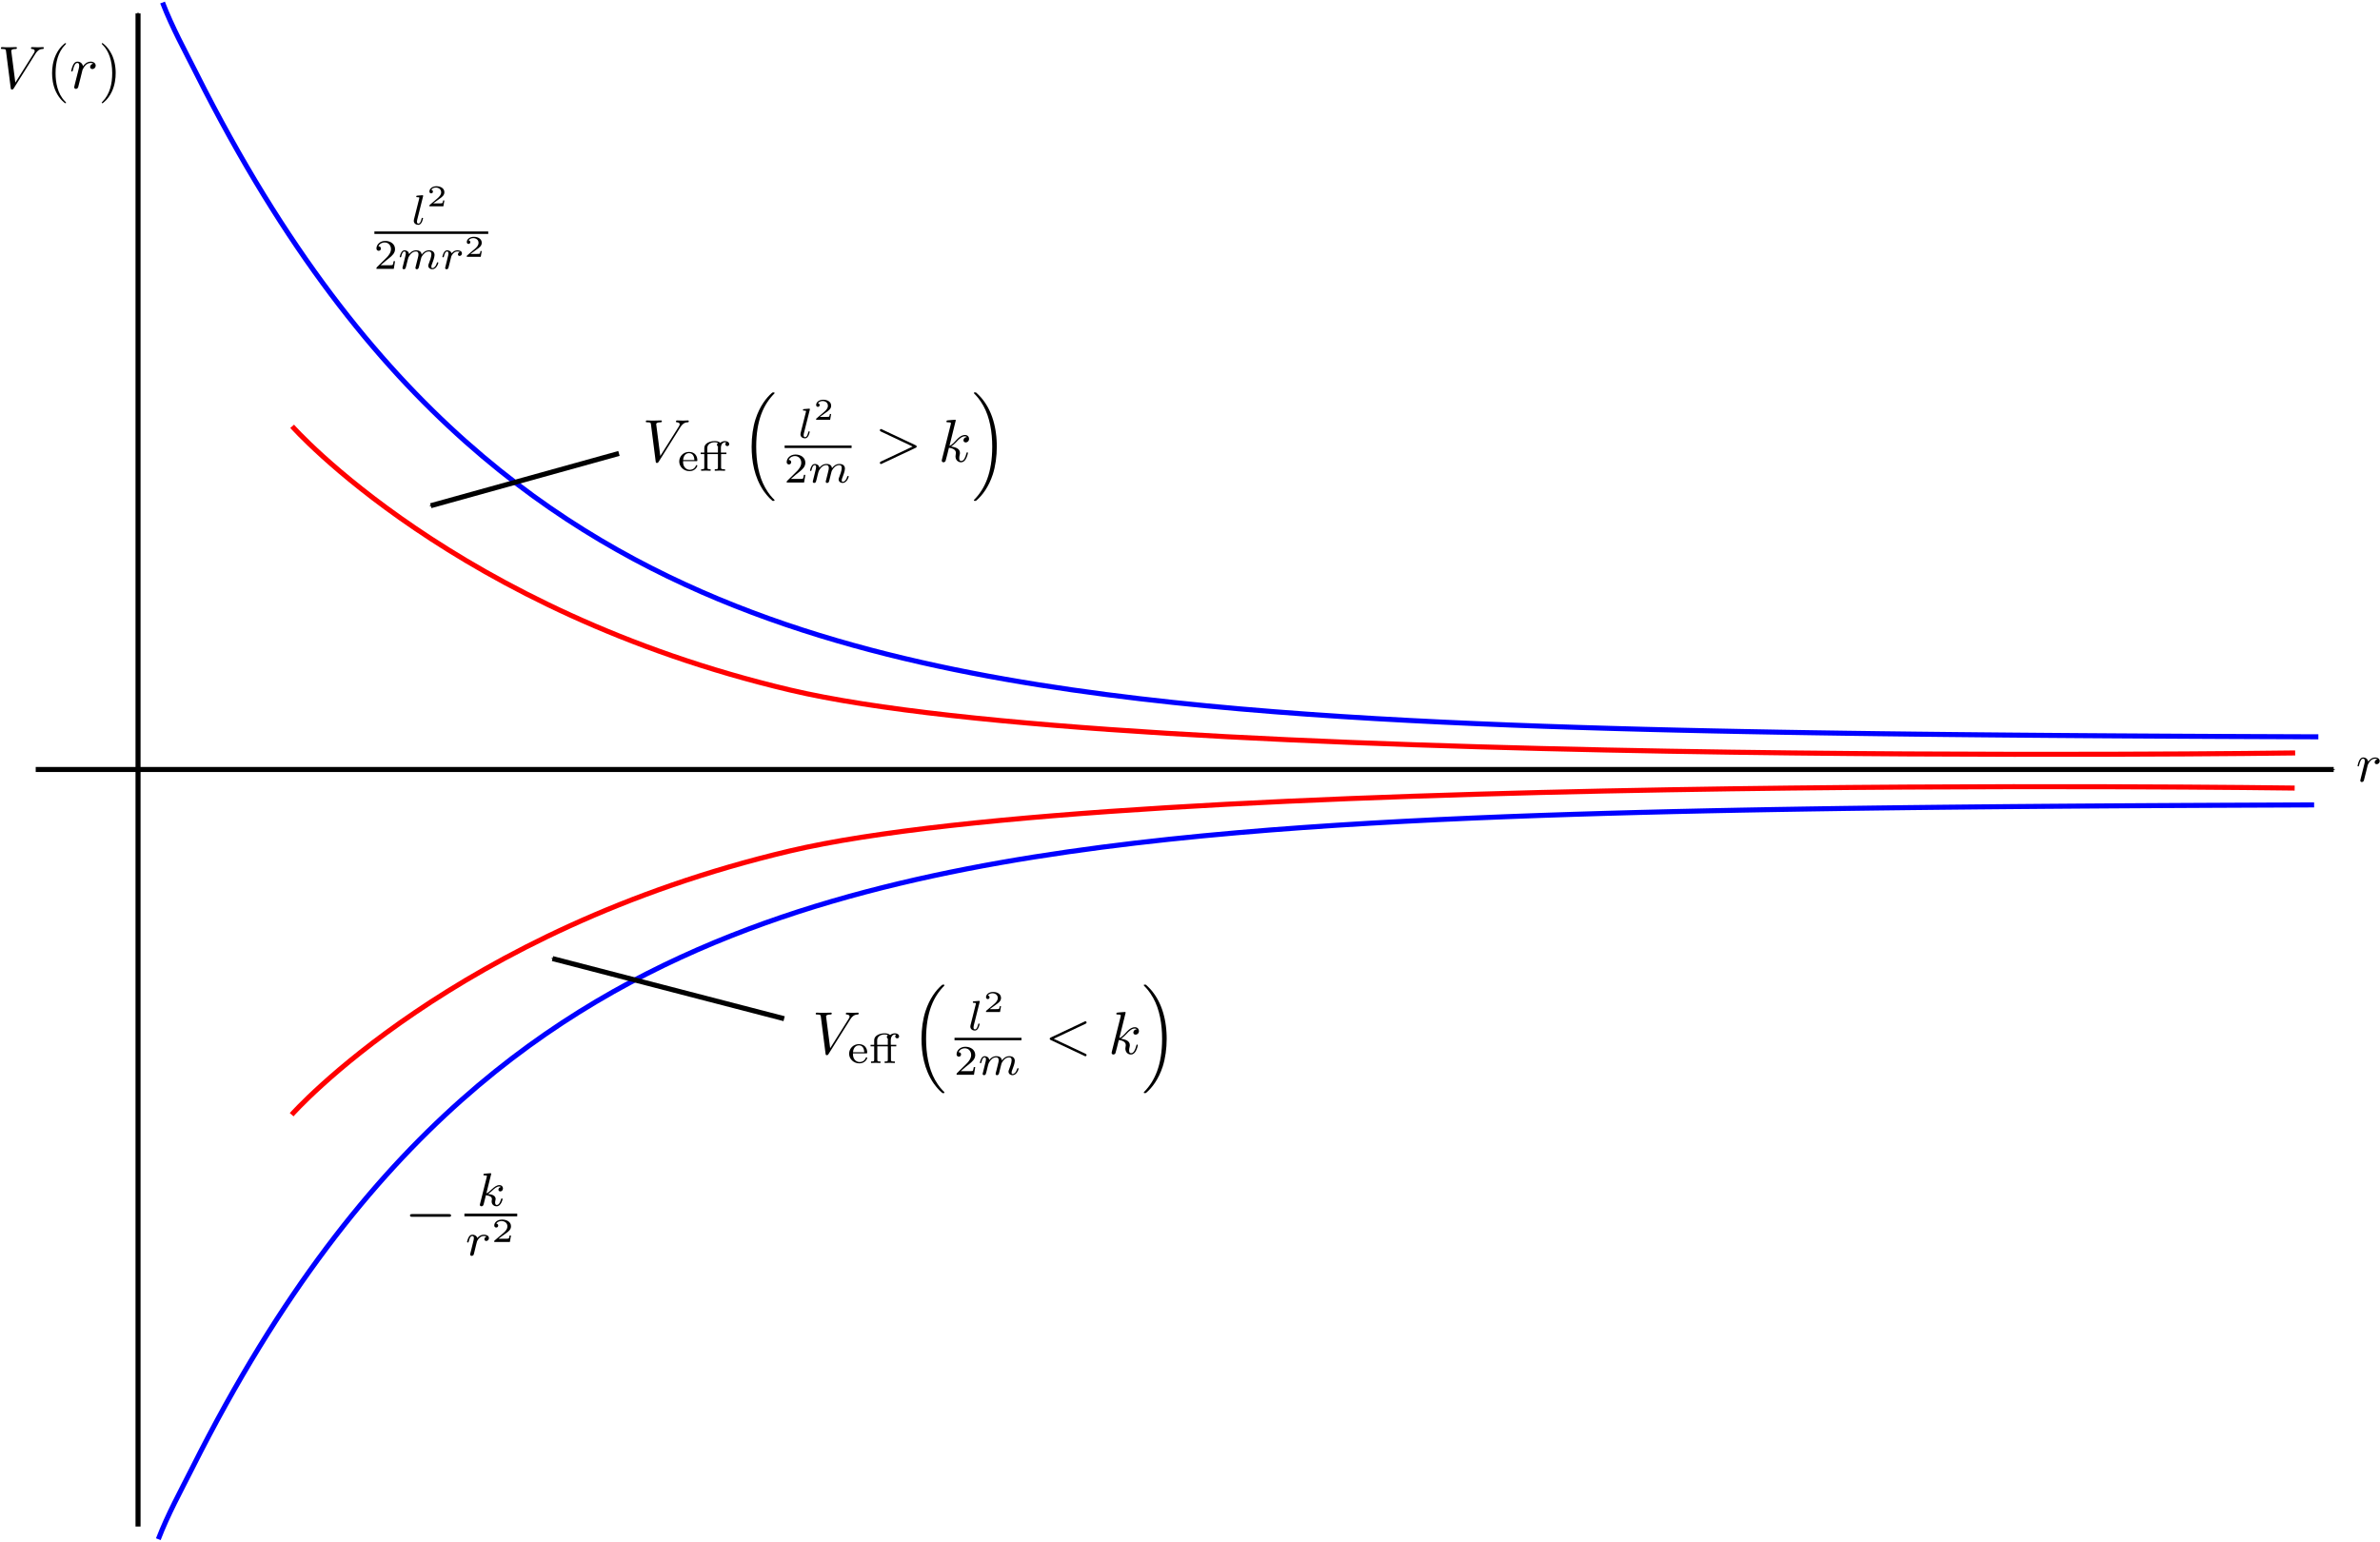 <?xml version="1.0" encoding="UTF-8" standalone="no"?>
<!-- Created with Inkscape (http://www.inkscape.org/) -->

<svg
   xmlns:dc="http://purl.org/dc/elements/1.1/"
   xmlns:cc="http://creativecommons.org/ns#"
   xmlns:rdf="http://www.w3.org/1999/02/22-rdf-syntax-ns#"
   xmlns:svg="http://www.w3.org/2000/svg"
   xmlns="http://www.w3.org/2000/svg"
   xmlns:sodipodi="http://sodipodi.sourceforge.net/DTD/sodipodi-0.dtd"
   xmlns:inkscape="http://www.inkscape.org/namespaces/inkscape"
   width="472.202"
   height="305.93"
   id="svg2"
   version="1.1"
   inkscape:version="0.48.2 r9819"
   sodipodi:docname="inverse cube force.svg">
  <sodipodi:namedview
     id="base"
     pagecolor="#ffffff"
     bordercolor="#666666"
     borderopacity="1.0"
     inkscape:pageopacity="0.0"
     inkscape:pageshadow="2"
     inkscape:zoom="1.6247036"
     inkscape:cx="180.2832"
     inkscape:cy="145.98034"
     inkscape:document-units="px"
     inkscape:current-layer="layer1"
     showgrid="false"
     height="524.41px"
     inkscape:window-width="1366"
     inkscape:window-height="743"
     inkscape:window-x="0"
     inkscape:window-y="3"
     inkscape:window-maximized="1"
     fit-margin-top="0"
     fit-margin-left="0"
     fit-margin-right="0"
     fit-margin-bottom="0"
     inkscape:snap-page="false" />
  <defs
     id="defs4">
    <marker
       inkscape:stockid="Arrow1Send"
       orient="auto"
       refY="0"
       refX="0"
       id="Arrow1Send"
       style="overflow:visible">
      <path
         id="path6964"
         d="M 0,0 5,-5 -12.5,0 5,5 0,0 z"
         style="fill-rule:evenodd;stroke:#000000;stroke-width:1pt;marker-start:none"
         transform="matrix(-0.2,0,0,-0.2,-1.2,0)"
         inkscape:connector-curvature="0" />
    </marker>
    <marker
       style="overflow:visible"
       id="Arrow1Sstart"
       refX="0"
       refY="0"
       orient="auto"
       inkscape:stockid="Arrow1Sstart">
      <path
         inkscape:connector-curvature="0"
         transform="matrix(0.2,0,0,0.2,1.2,0)"
         style="fill-rule:evenodd;stroke:#000000;stroke-width:1pt;marker-start:none"
         d="M 0,0 5,-5 -12.5,0 5,5 0,0 z"
         id="path6961" />
    </marker>
    <marker
       inkscape:stockid="Arrow1Send"
       orient="auto"
       refY="0"
       refX="0"
       id="Arrow1Send-1"
       style="overflow:visible">
      <path
         inkscape:connector-curvature="0"
         id="path6964-0"
         d="M 0,0 5,-5 -12.5,0 5,5 0,0 z"
         style="fill-rule:evenodd;stroke:#000000;stroke-width:1pt;marker-start:none"
         transform="matrix(-0.2,0,0,-0.2,-1.2,0)" />
    </marker>
  </defs>
  <g
     inkscape:label="Layer 1"
     inkscape:groupmode="layer"
     id="layer1"
     transform="translate(107.671,-37.907)">
    <path
       style="fill:none;stroke:#000000;stroke-width:1px;stroke-linecap:butt;stroke-linejoin:miter;stroke-opacity:1;marker-start:url(#Arrow1Sstart)"
       d="m -80.283,40.571 0,300.252"
       id="path2985"
       inkscape:connector-curvature="0" />
    <path
       style="fill:none;stroke:#000000;stroke-width:1px;stroke-linecap:butt;stroke-linejoin:miter;stroke-opacity:1;marker-start:url(#Arrow1Sstart)"
       d="m 355.343,190.601 -455.928,0"
       id="path2987"
       inkscape:connector-curvature="0" />
    <path
       inkscape:connector-curvature="0"
       style="fill:none;stroke:#ff0000;stroke-width:1;stroke-linecap:butt;stroke-linejoin:miter;stroke-miterlimit:4;stroke-opacity:1;stroke-dasharray:none;stroke-dashoffset:0"
       d=""
       title="y=1/r"
       id="path2999" />
    <path
       inkscape:connector-curvature="0"
       id="path3017"
       title="y=1/x"
       d=""
       style="fill:none;stroke:#ff0000;stroke-width:1;stroke-linecap:butt;stroke-linejoin:miter;stroke-miterlimit:4;stroke-opacity:1;stroke-dasharray:none;stroke-dashoffset:0" />
    <path
       inkscape:connector-curvature="0"
       style="fill:none;stroke:#ff0000;stroke-width:1;stroke-linecap:butt;stroke-linejoin:miter;stroke-miterlimit:4;stroke-opacity:1;stroke-dasharray:none;stroke-dashoffset:0"
       d=""
       title="y=pow(x,-1)"
       id="path3037" />
    <path
       inkscape:connector-curvature="0"
       id="path3059"
       title="y=1/x"
       d=""
       style="fill:none;stroke:#ff0000;stroke-width:1;stroke-linecap:butt;stroke-linejoin:miter;stroke-miterlimit:4;stroke-opacity:1;stroke-dasharray:none;stroke-dashoffset:0" />
    <path
       inkscape:connector-curvature="0"
       style="fill:none;stroke:#ff0000;stroke-width:1;stroke-linecap:butt;stroke-linejoin:miter;stroke-miterlimit:4;stroke-opacity:1;stroke-dasharray:none;stroke-dashoffset:0"
       d=""
       title="y=1/x"
       id="path3083" />
    <path
       inkscape:connector-curvature="0"
       id="path5536"
       title="y=1/x"
       d=""
       style="fill:none;stroke:#ff0000;stroke-width:1;stroke-linecap:butt;stroke-linejoin:miter;stroke-miterlimit:4;stroke-opacity:1;stroke-dasharray:none;stroke-dashoffset:0" />
    <path
       inkscape:connector-curvature="0"
       style="fill:none;stroke:#ff0000;stroke-width:1;stroke-linecap:butt;stroke-linejoin:miter;stroke-miterlimit:4;stroke-opacity:1;stroke-dasharray:none;stroke-dashoffset:0"
       d=""
       title="y=x"
       id="path5564" />
    <g
       id="g7745"
       transform="matrix(0.408,0,0,0.407,299.029,120.677)">
      <g
         word-spacing="normal"
         letter-spacing="normal"
         font-size-adjust="none"
         font-stretch="normal"
         font-weight="normal"
         font-variant="normal"
         font-style="normal"
         stroke-miterlimit="10.433"
         xml:space="preserve"
         transform="matrix(0.531,0,0,-0.531,-93.012,393.307)"
         id="content"
         style="font-style:normal;font-variant:normal;font-weight:normal;font-stretch:normal;letter-spacing:normal;word-spacing:normal;text-anchor:start;fill:none;stroke:#000000;stroke-width:2.454;stroke-linecap:butt;stroke-linejoin:miter;stroke-miterlimit:10.433;stroke-opacity:1;stroke-dasharray:none;stroke-dashoffset:0"><path
           id="path7748"
           d="m 459.91,409.14 -0.02,-0.07 -0.01,-0.08 -0.02,-0.07 -0.01,-0.08 -0.04,-0.16 -0.04,-0.16 -0.03,-0.16 -0.04,-0.16 -0.04,-0.16 -0.04,-0.16 -0.01,-0.08 -0.02,-0.07 -0.02,-0.07 -0.01,-0.07 -0.02,-0.07 -0.01,-0.07 -0.01,-0.06 -0.01,-0.06 -0.01,-0.06 -0.01,-0.05 -0.01,-0.05 -0.01,-0.04 -0.01,-0.04 0,-0.04 0,-0.03 0,-0.02 c 0,-0.89 0.7,-1.35 1.43,-1.35 0.61,0 1.5,0.39 1.85,1.39 0.11,0.21 1.8,6.99 2,7.88 0.39,1.64 1.3,5.12 1.59,6.48 0.21,0.64 1.6,2.99 2.78,4.08 0.41,0.34 1.85,1.64 4,1.64 1.28,0 2.03,-0.59 2.08,-0.59 -1.48,-0.25 -2.58,-1.46 -2.58,-2.74 0,-0.79 0.55,-1.75 1.89,-1.75 1.35,0 2.74,1.14 2.74,2.94 0,1.75 -1.6,3.23 -4.13,3.23 -3.25,0 -5.43,-2.43 -6.39,-3.82 -0.39,2.23 -2.18,3.82 -4.53,3.82 -2.28,0 -3.23,-1.93 -3.69,-2.82 -0.89,-1.71 -1.54,-4.69 -1.54,-4.85 0,-0.5 0.5,-0.5 0.61,-0.5 0.5,0 0.54,0.07 0.84,1.16 0.84,3.53 1.84,5.92 3.64,5.92 0.84,0 1.55,-0.39 1.55,-2.28 0,-1.05 -0.16,-1.61 -0.8,-4.19 z"
           inkscape:connector-curvature="0"
           style="fill:#000000;stroke-width:0" /></g>    </g>
    <g
       transform="matrix(0.451,0,0,0.451,-102.082,6.809)"
       id="g7802">
      <g
         style="font-style:normal;font-variant:normal;font-weight:normal;font-stretch:normal;letter-spacing:normal;word-spacing:normal;text-anchor:start;fill:none;stroke:#000000;stroke-width:2.217;stroke-linecap:butt;stroke-linejoin:miter;stroke-miterlimit:10.433;stroke-opacity:1;stroke-dasharray:none;stroke-dashoffset:0"
         id="g7804"
         transform="matrix(0.531,0,0,-0.531,-93.012,393.307)"
         xml:space="preserve"
         stroke-miterlimit="10.433"
         font-style="normal"
         font-variant="normal"
         font-weight="normal"
         font-stretch="normal"
         font-size-adjust="none"
         letter-spacing="normal"
         word-spacing="normal"><path
           style="fill:#000000;stroke-width:0"
           inkscape:connector-curvature="0"
           d="m 502.31,448.06 0,0.01 0,0 0,0 0.01,0.01 0,0 0,0.01 0,0.01 0,0 0.01,0.01 0,0.01 0,0.01 0.01,0.02 0,0.02 0.01,0.02 0.01,0.02 0,0.02 0.01,0.02 0,0.03 0.01,0.02 0.01,0.05 0.01,0.04 0.01,0.03 0,0.02 0.01,0.02 0,0.02 0.01,0.02 0,0.02 0.01,0.02 0,0.01 0,0.01 0,0.01 0,0 0,0.01 0.01,0 0,0.01 0,0 0,0.01 0,0 0,0 0,0.01 0,0 c 0,0.19 -0.14,0.5 -0.56,0.5 -0.69,0 -3.6,-0.28 -4.46,-0.36 -0.25,-0.03 -0.73,-0.06 -0.73,-0.8 0,-0.48 0.48,-0.48 0.87,-0.48 1.68,0 1.68,-0.25 1.68,-0.53 0,-0.24 -0.08,-0.46 -0.14,-0.77 l -4.33,-17.2 c -0.11,-0.36 -0.14,-0.74 -0.14,-1.08 0,-2.23 1.98,-3.31 3.65,-3.31 0.85,0 1.89,0.28 2.8,1.84 0.73,1.28 1.22,3.35 1.22,3.49 0,0.45 -0.45,0.45 -0.56,0.45 -0.49,0 -0.55,-0.2 -0.69,-0.84 -0.45,-1.74 -1.13,-3.97 -2.63,-3.97 -0.93,0 -1.17,0.87 -1.17,1.7 0,0.39 0.1,1.05 0.2,1.44 z"
           id="path7806" /><path
           style="fill:#000000;stroke-width:0"
           inkscape:connector-curvature="0"
           d="m 519.99,444.73 h -1.04 c -0.08,-0.48 -0.33,-2.01 -0.72,-2.26 -0.21,-0.16 -2.3,-0.16 -2.68,-0.16 h -4.87 c 1.64,1.22 3.48,2.61 4.98,3.61 2.24,1.55 4.33,3 4.33,5.64 0,3.19 -3.01,4.96 -6.58,4.96 -3.36,0 -5.82,-1.96 -5.82,-4.4 0,-1.29 1.09,-1.51 1.45,-1.51 0.67,0 1.47,0.45 1.47,1.47 0,0.89 -0.66,1.39 -1.42,1.47 0.68,1.12 2.14,1.87 3.81,1.87 2.4,0 4.42,-1.45 4.42,-3.89 0,-2.09 -1.44,-3.69 -3.36,-5.31 l -6.08,-5.16 c -0.25,-0.22 -0.26,-0.22 -0.29,-0.39 v -0.75 h 11.57 z"
           id="path7808" /><polyline
           style="fill:#000000;fill-rule:nonzero;stroke-width:0"
           points="462,417 556.32,417 556.32,419.04 462,419.04 "
           id="polyline7810" /><path
           style="fill:#000000;stroke-width:0"
           inkscape:connector-curvature="0"
           d="m 479.11,394.42 h -1.18 c -0.1,-0.76 -0.46,-2.83 -0.91,-3.17 -0.27,-0.2 -2.95,-0.2 -3.44,-0.2 h -6.42 c 3.66,3.23 4.88,4.2 6.97,5.84 2.58,2.06 4.98,4.22 4.98,7.53 0,4.22 -3.68,6.8 -8.15,6.8 -4.32,0 -7.25,-3.03 -7.25,-6.24 0,-1.78 1.5,-1.95 1.86,-1.95 0.82,0 1.84,0.59 1.84,1.85 0,0.62 -0.25,1.84 -2.06,1.84 1.08,2.47 3.45,3.23 5.09,3.23 3.49,0 5.3,-2.7 5.3,-5.53 0,-3.03 -2.16,-5.44 -3.28,-6.69 l -8.39,-8.29 c -0.36,-0.32 -0.36,-0.39 -0.36,-1.36 h 14.36 z"
           id="path7812" /><path
           style="fill:#000000;stroke-width:0"
           inkscape:connector-curvature="0"
           d="m 496.44,390.91 -0.02,-0.07 -0.01,-0.07 -0.02,-0.07 -0.02,-0.08 -0.02,-0.07 -0.02,-0.08 -0.04,-0.16 -0.04,-0.16 -0.04,-0.16 -0.04,-0.16 -0.02,-0.08 -0.02,-0.07 -0.01,-0.08 -0.02,-0.07 -0.02,-0.07 -0.01,-0.07 -0.02,-0.07 -0.02,-0.06 -0.01,-0.06 -0.01,-0.06 -0.01,-0.05 -0.01,-0.05 -0.01,-0.05 -0.01,-0.04 -0.01,-0.03 0,-0.03 0,-0.03 0,-0.02 c 0,-0.76 0.62,-1.11 1.17,-1.11 0.64,0 1.19,0.46 1.36,0.77 0.19,0.31 0.45,1.42 0.64,2.16 0.17,0.65 0.55,2.26 0.76,3.14 0.21,0.76 0.41,1.53 0.6,2.32 0.37,1.5 0.37,1.57 1.08,2.66 1.11,1.7 2.86,3.69 5.56,3.69 1.95,0 2.06,-1.61 2.06,-2.44 0,-2.09 -1.5,-5.95 -2.06,-7.42 -0.38,-0.99 -0.52,-1.3 -0.52,-1.89 0,-1.84 1.53,-2.99 3.32,-2.99 3.48,0 5.01,4.8 5.01,5.33 0,0.46 -0.45,0.46 -0.56,0.46 -0.48,0 -0.52,-0.21 -0.66,-0.6 -0.79,-2.78 -2.29,-4.22 -3.68,-4.22 -0.74,0 -0.88,0.49 -0.88,1.22 0,0.8 0.17,1.25 0.8,2.83 0.42,1.08 1.84,4.77 1.84,6.72 0,0.56 0,2.03 -1.28,3.03 -0.59,0.45 -1.61,0.94 -3.25,0.94 -3.13,0 -5.05,-2.05 -6.16,-3.52 -0.28,2.97 -2.76,3.52 -4.53,3.52 -2.89,0 -4.84,-1.77 -5.89,-3.16 -0.25,2.39 -2.3,3.16 -3.73,3.16 -1.5,0 -2.3,-1.08 -2.75,-1.88 -0.77,-1.28 -1.25,-3.28 -1.25,-3.45 0,-0.45 0.48,-0.45 0.59,-0.45 0.49,0 0.52,0.11 0.77,1.04 0.51,2.07 1.18,3.77 2.54,3.77 0.91,0 1.14,-0.77 1.14,-1.7 0,-0.68 -0.31,-1.96 -0.56,-2.89 -0.23,-0.96 -0.58,-2.38 -0.76,-3.15 l -1.11,-4.46 c -0.14,-0.44 -0.35,-1.32 -0.35,-1.43 0,-0.76 0.63,-1.11 1.19,-1.11 0.63,0 1.17,0.46 1.36,0.77 0.17,0.31 0.45,1.42 0.62,2.16 0.18,0.65 0.55,2.26 0.77,3.14 0.2,0.76 0.42,1.53 0.59,2.32 0.38,1.44 0.46,1.71 1.46,3.15 0.98,1.39 2.62,3.2 5.23,3.2 2.02,0 2.05,-1.78 2.05,-2.44 0,-0.87 -0.1,-1.33 -0.6,-3.28 z"
           id="path7814" /><path
           style="fill:#000000;stroke-width:0"
           inkscape:connector-curvature="0"
           d="m 524.9,395.11 0,0.01 0.01,0.02 0,0.02 0.01,0.02 0,0.03 0.01,0.03 0.01,0.04 0.01,0.04 0.01,0.04 0.01,0.04 0.01,0.05 0.01,0.05 0.02,0.05 0.01,0.06 0.03,0.12 0.03,0.13 0.03,0.13 0.04,0.14 0.04,0.15 0.03,0.15 0.04,0.15 0.08,0.31 0.08,0.31 0.04,0.16 0.04,0.15 0.04,0.14 0.04,0.14 0.03,0.13 0.04,0.13 0.03,0.11 0.01,0.06 0.01,0.05 0.02,0.05 0.01,0.05 0.01,0.04 0.01,0.04 0.01,0.04 0.01,0.03 0.01,0.03 0.01,0.03 0.01,0.02 0,0.02 0.01,0.01 0,0.01 c 0.08,0.28 1.08,2.02 2.2,2.86 0.38,0.27 1.31,0.97 2.81,0.97 0.35,0 1.22,-0.03 1.93,-0.49 -1.13,-0.31 -1.53,-1.29 -1.53,-1.92 0,-0.76 0.59,-1.28 1.38,-1.28 0.8,0 1.96,0.66 1.96,2.13 0,1.81 -1.92,2.53 -3.71,2.53 -1.81,0 -3.37,-0.72 -4.9,-2.47 -0.63,2.12 -2.75,2.47 -3.6,2.47 -1.28,0 -2.15,-0.8 -2.71,-1.77 -0.8,-1.36 -1.29,-3.39 -1.29,-3.56 0,-0.45 0.49,-0.45 0.6,-0.45 0.48,0 0.52,0.11 0.77,1.04 0.51,2.13 1.18,3.77 2.54,3.77 0.91,0 1.14,-0.77 1.14,-1.7 0,-0.68 -0.31,-1.96 -0.56,-2.89 -0.24,-0.96 -0.58,-2.38 -0.77,-3.15 l -1.1,-4.46 c -0.15,-0.44 -0.35,-1.32 -0.35,-1.43 0,-0.76 0.63,-1.11 1.19,-1.11 0.51,0 1.22,0.32 1.48,1 0.08,0.22 0.46,1.75 0.68,2.63 z"
           id="path7816" /><path
           style="fill:#000000;stroke-width:0"
           inkscape:connector-curvature="0"
           d="m 550.95,402.85 h -1.04 c -0.08,-0.48 -0.33,-2.01 -0.72,-2.26 -0.21,-0.16 -2.3,-0.16 -2.67,-0.16 h -4.88 c 1.64,1.22 3.48,2.61 4.98,3.61 2.24,1.55 4.33,3 4.33,5.64 0,3.19 -3.01,4.95 -6.57,4.95 -3.36,0 -5.83,-1.95 -5.83,-4.39 0,-1.29 1.09,-1.51 1.45,-1.51 0.67,0 1.47,0.45 1.47,1.47 0,0.89 -0.66,1.39 -1.42,1.46 0.68,1.13 2.14,1.88 3.81,1.88 2.41,0 4.42,-1.45 4.42,-3.89 0,-2.1 -1.44,-3.69 -3.36,-5.31 l -6.08,-5.16 c -0.25,-0.22 -0.26,-0.22 -0.29,-0.39 v -0.75 h 11.57 z"
           id="path7818" /></g>    </g>
    <path
       id="path4908-6"
       title="pow(2.718281828,-x)"
       d="m -76.261,343.337 c 1.916,-4.979 4.455,-9.579 6.683,-14.021 2.228,-4.442 4.455,-8.659 6.683,-12.674 2.228,-4.015 4.455,-7.827 6.683,-11.456 2.228,-3.629 4.455,-7.075 6.683,-10.356 2.228,-3.28 4.455,-6.395 6.683,-9.361 2.228,-2.965 4.455,-5.781 6.683,-8.461 2.228,-2.68 4.455,-5.225 6.683,-7.648 2.228,-2.423 4.455,-4.723 6.683,-6.914 2.228,-2.19 4.455,-4.27 6.683,-6.249 2.228,-1.98 4.455,-3.859 6.683,-5.649 2.228,-1.79 4.455,-3.489 6.683,-5.106 2.228,-1.618 4.455,-3.153 6.683,-4.615 2.228,-1.462 4.455,-2.85 6.683,-4.172 2.228,-1.322 4.455,-2.577 6.683,-3.771 2.228,-1.195 4.455,-2.329 6.683,-3.409 2.228,-1.08 4.455,-2.105 6.683,-3.082 2.228,-0.976 4.455,-1.903 6.683,-2.785 2.228,-0.882 4.455,-1.72 6.683,-2.518 2.228,-0.798 4.455,-1.555 6.683,-2.276 2.228,-0.721 4.455,-1.405 6.683,-2.057 2.228,-0.652 4.455,-1.27 6.683,-1.859 2.228,-0.589 4.455,-1.148 6.683,-1.681 2.228,-0.533 4.455,-1.038 6.683,-1.519 2.228,-0.481 4.455,-0.938 6.683,-1.373 2.228,-0.435 4.455,-0.848 6.683,-1.241 2.228,-0.393 4.455,-0.767 6.683,-1.122 2.228,-0.356 4.455,-0.693 6.683,-1.014 2.228,-0.321 4.455,-0.626 6.683,-0.917 2.228,-0.29 4.455,-0.566 6.683,-0.829 2.228,-0.263 4.455,-0.512 6.683,-0.749 2.228,-0.237 4.455,-0.463 6.683,-0.677 2.228,-0.215 4.455,-0.418 6.683,-0.612 2.228,-0.194 4.455,-0.378 6.683,-0.553 2.228,-0.175 4.455,-0.342 6.683,-0.5 2.228,-0.158 4.455,-0.309 6.683,-0.452 2.228,-0.143 4.455,-0.279 6.683,-0.409 2.228,-0.129 4.455,-0.252 6.683,-0.369 2.228,-0.117 4.455,-0.228 6.683,-0.334 2.228,-0.106 4.455,-0.206 6.683,-0.302 2.228,-0.096 4.455,-0.186 6.683,-0.273 2.228,-0.086 4.455,-0.168 6.683,-0.247 2.228,-0.078 4.455,-0.152 6.683,-0.223 2.228,-0.07 4.455,-0.138 6.683,-0.202 2.228,-0.064 4.455,-0.124 6.683,-0.182 2.228,-0.058 4.455,-0.112 6.683,-0.165 2.228,-0.052 4.455,-0.102 6.683,-0.149 2.228,-0.048 4.455,-0.092 6.683,-0.135 2.228,-0.043 4.455,-0.083 6.683,-0.122 2.228,-0.038 4.455,-0.075 6.683,-0.11 2.228,-0.035 4.455,-0.068 6.683,-0.1 2.228,-0.031 4.455,-0.061 6.683,-0.09 2.228,-0.028 4.455,-0.056 6.683,-0.081 2.228,-0.026 4.455,-0.05 6.683,-0.073 2.228,-0.023 4.455,-0.045 6.683,-0.066 2.228,-0.021 4.455,-0.041 6.683,-0.06 2.228,-0.019 4.455,-0.037 6.683,-0.054 2.228,-0.017 4.455,-0.034 6.683,-0.049 2.228,-0.016 4.455,-0.03 6.683,-0.044 2.228,-0.014 4.455,-0.028 6.683,-0.04 2.228,-0.013 4.455,-0.025 6.683,-0.037 2.228,-0.011 4.455,-0.022 6.683,-0.033 2.228,-0.01 4.455,-0.02 6.683,-0.029 2.228,-0.01 4.455,-0.018 6.683,-0.026 2.228,-0.009 4.455,-0.017 6.683,-0.024"
       style="fill:none;stroke:#0000ff;stroke-width:1;stroke-linecap:butt;stroke-linejoin:bevel;stroke-miterlimit:4;stroke-opacity:1;stroke-dasharray:none;stroke-dashoffset:0"
       inkscape:connector-curvature="0"
       sodipodi:nodetypes="csssssssssssssccssssssssssssscsssssssscscccscccccccccccccccsccccc" />
    <g
       transform="matrix(0.915,0,0,0.915,-175.482,-51.38)"
       id="g7950">
      <g
         style="font-style:normal;font-variant:normal;font-weight:normal;font-stretch:normal;letter-spacing:normal;word-spacing:normal;text-anchor:start;fill:none;stroke:#000000;stroke-width:1.093;stroke-linecap:butt;stroke-linejoin:miter;stroke-miterlimit:10.433;stroke-opacity:1;stroke-dasharray:none;stroke-dashoffset:0"
         word-spacing="normal"
         letter-spacing="normal"
         font-size-adjust="none"
         font-stretch="normal"
         font-weight="normal"
         font-variant="normal"
         font-style="normal"
         stroke-miterlimit="10.433"
         xml:space="preserve"
         transform="matrix(0.262,0,0,-0.262,-45.774,223.136)"
         id="g7952"><path
           style="fill:#000000;stroke-width:0"
           inkscape:connector-curvature="0"
           id="path7954"
           d="m 486.8,434.54 0.23,0.36 0.23,0.33 0.22,0.31 0.22,0.29 0.22,0.28 0.22,0.25 0.22,0.24 0.22,0.22 0.21,0.2 0.21,0.19 0.21,0.17 0.2,0.16 0.21,0.14 0.2,0.13 0.21,0.12 0.19,0.11 0.2,0.09 0.2,0.09 0.19,0.07 0.2,0.07 0.19,0.06 0.19,0.05 0.18,0.04 0.19,0.03 0.18,0.03 0.19,0.03 0.36,0.04 0.35,0.02 0.35,0.02 c 0.6,0.05 0.64,0.89 0.64,0.96 0,0.39 -0.25,0.59 -0.64,0.59 -1.3,0 -2.75,-0.16 -4.09,-0.16 -1.64,0 -3.35,0.16 -4.94,0.16 -0.3,0 -0.94,0 -0.94,-0.95 0,-0.55 0.46,-0.6 0.8,-0.6 1.34,-0.09 2.3,-0.59 2.3,-1.64 0,-0.75 -0.75,-1.84 -0.75,-1.89 l -15.3,-24.31 -3.39,26.34 c 0,0.85 1.14,1.5 3.44,1.5 0.7,0 1.25,0 1.25,1 0,0.44 -0.41,0.55 -0.71,0.55 -1.98,0 -4.14,-0.16 -6.17,-0.16 -0.9,0 -1.84,0.05 -2.75,0.05 -0.89,0 -1.84,0.11 -2.69,0.11 -0.34,0 -0.93,0 -0.93,-0.95 0,-0.6 0.43,-0.6 1.23,-0.6 2.8,0 2.84,-0.45 3,-1.68 l 3.92,-30.75 c 0.16,-1 0.36,-1.14 1,-1.14 0.8,0 1,0.25 1.41,0.89 z" /><path
           style="fill:#000000;stroke-width:0"
           inkscape:connector-curvature="0"
           id="path7956"
           d="m 512.2,394.25 0,0.02 0,0.03 0,0.01 0,0.02 -0.01,0.01 0,0.02 -0.01,0.01 0,0.02 -0.01,0.02 -0.01,0.02 -0.01,0.02 -0.02,0.03 -0.01,0.02 -0.02,0.03 -0.02,0.03 -0.03,0.03 -0.02,0.03 -0.03,0.04 -0.02,0.02 -0.02,0.02 -0.01,0.02 -0.02,0.02 -0.02,0.02 -0.02,0.03 -0.02,0.02 -0.02,0.02 -0.03,0.03 -0.02,0.02 -0.02,0.03 -0.03,0.03 -0.03,0.03 -0.02,0.03 -0.03,0.03 -0.03,0.03 -0.03,0.03 -0.04,0.03 -0.03,0.04 -0.03,0.03 -0.04,0.04 -0.03,0.03 -0.04,0.04 -0.04,0.04 c -6.22,6.28 -7.81,15.69 -7.81,23.31 0,8.67 1.89,17.35 8.01,23.56 0.64,0.61 0.64,0.71 0.64,0.86 0,0.35 -0.18,0.49 -0.48,0.49 -0.5,0 -4.99,-3.38 -7.92,-9.7 -2.55,-5.49 -3.14,-11.02 -3.14,-15.21 0,-3.89 0.54,-9.9 3.28,-15.54 2.98,-6.13 7.28,-9.36 7.78,-9.36 0.3,0 0.48,0.14 0.48,0.5 z" /><path
           style="fill:#000000;stroke-width:0"
           inkscape:connector-curvature="0"
           id="path7958"
           d="m 519.43,409.14 -0.02,-0.07 -0.01,-0.08 -0.02,-0.07 -0.02,-0.08 -0.03,-0.16 -0.04,-0.16 -0.04,-0.16 -0.04,-0.16 -0.03,-0.16 -0.04,-0.16 -0.02,-0.08 -0.01,-0.07 -0.02,-0.07 -0.01,-0.07 -0.02,-0.07 -0.01,-0.07 -0.02,-0.06 -0.01,-0.06 -0.01,-0.06 -0.01,-0.05 -0.01,-0.05 0,-0.04 -0.01,-0.04 0,-0.04 -0.01,-0.03 0,-0.02 c 0,-0.89 0.71,-1.35 1.44,-1.35 0.61,0 1.5,0.39 1.84,1.39 0.11,0.21 1.8,6.99 2,7.88 0.4,1.64 1.3,5.12 1.6,6.48 0.2,0.64 1.59,2.99 2.78,4.08 0.4,0.34 1.84,1.64 4,1.64 1.28,0 2.03,-0.59 2.08,-0.59 -1.49,-0.25 -2.58,-1.46 -2.58,-2.74 0,-0.79 0.55,-1.75 1.89,-1.75 1.34,0 2.73,1.14 2.73,2.94 0,1.75 -1.59,3.23 -4.12,3.23 -3.25,0 -5.44,-2.43 -6.39,-3.82 -0.39,2.23 -2.19,3.82 -4.53,3.82 -2.28,0 -3.24,-1.93 -3.69,-2.82 -0.89,-1.71 -1.55,-4.69 -1.55,-4.85 0,-0.5 0.5,-0.5 0.61,-0.5 0.5,0 0.55,0.07 0.85,1.16 0.84,3.53 1.84,5.92 3.64,5.92 0.84,0 1.54,-0.39 1.54,-2.28 0,-1.05 -0.15,-1.61 -0.79,-4.19 z" /><path
           style="fill:#000000;stroke-width:0"
           inkscape:connector-curvature="0"
           id="path7960"
           d="m 553.3,418.65 0,0.37 0,0.39 -0.01,0.39 -0.01,0.41 -0.04,0.84 -0.06,0.88 -0.09,0.92 -0.1,0.95 -0.14,0.97 -0.16,1.01 -0.2,1.02 -0.23,1.03 -0.26,1.05 -0.31,1.06 -0.35,1.07 -0.39,1.07 -0.21,0.53 -0.23,0.53 -0.24,0.53 -0.25,0.53 c -2.98,6.12 -7.26,9.36 -7.76,9.36 -0.3,0 -0.5,-0.19 -0.5,-0.49 0,-0.15 0,-0.25 0.94,-1.15 4.89,-4.92 7.73,-12.85 7.73,-23.27 0,-8.51 -1.84,-17.28 -8.03,-23.56 -0.64,-0.59 -0.64,-0.7 -0.64,-0.84 0,-0.3 0.2,-0.5 0.5,-0.5 0.5,0 4.97,3.39 7.92,9.71 2.53,5.47 3.12,11 3.12,15.19 z" /></g>    </g>
    <path
       id="path4908-6-4"
       title="pow(2.718281828,-x)"
       d="m -75.421,38.407 c 1.916,4.979 4.455,9.579 6.683,14.021 2.228,4.442 4.455,8.659 6.683,12.674 2.228,4.015 4.455,7.827 6.683,11.456 2.228,3.629 4.455,7.075 6.683,10.356 2.228,3.28 4.455,6.395 6.683,9.361 2.228,2.965 4.455,5.781 6.683,8.461 2.228,2.68 4.455,5.225 6.683,7.648 2.228,2.423 4.455,4.723 6.683,6.914 2.228,2.19 4.455,4.27 6.683,6.249 2.228,1.98 4.455,3.859 6.683,5.649 2.228,1.79 4.455,3.489 6.683,5.106 2.228,1.618 4.455,3.153 6.683,4.615 2.228,1.462 4.455,2.85 6.683,4.172 2.228,1.322 4.455,2.577 6.683,3.771 2.228,1.195 4.455,2.329 6.683,3.409 2.228,1.08 4.455,2.105 6.683,3.082 2.228,0.976 4.455,1.903 6.683,2.785 2.228,0.882 4.455,1.72 6.683,2.518 2.228,0.798 4.455,1.555 6.683,2.276 2.228,0.721 4.455,1.405 6.683,2.057 2.228,0.652 4.455,1.27 6.683,1.86 2.228,0.589 4.455,1.148 6.683,1.681 2.228,0.533 4.455,1.038 6.683,1.52 2.228,0.481 4.455,0.938 6.683,1.373 2.228,0.435 4.455,0.848 6.683,1.241 2.228,0.393 4.455,0.767 6.683,1.122 2.228,0.355 4.455,0.693 6.683,1.014 2.228,0.321 4.455,0.626 6.683,0.917 2.228,0.29 4.455,0.566 6.683,0.829 2.228,0.263 4.455,0.512 6.683,0.749 2.228,0.237 4.455,0.463 6.683,0.677 2.228,0.215 4.455,0.418 6.683,0.612 2.228,0.194 4.455,0.378 6.683,0.553 2.228,0.175 4.455,0.342 6.683,0.5 2.228,0.159 4.455,0.309 6.683,0.452 2.228,0.143 4.455,0.279 6.683,0.409 2.228,0.13 4.455,0.252 6.683,0.369 2.228,0.117 4.455,0.228 6.683,0.334 2.228,0.106 4.455,0.206 6.683,0.302 2.228,0.096 4.455,0.186 6.683,0.273 2.228,0.086 4.455,0.169 6.683,0.247 2.228,0.078 4.455,0.152 6.683,0.223 2.228,0.071 4.455,0.138 6.683,0.202 2.228,0.064 4.455,0.124 6.683,0.182 2.228,0.058 4.455,0.113 6.683,0.165 2.228,0.052 4.455,0.102 6.683,0.149 2.228,0.048 4.455,0.092 6.683,0.135 2.228,0.043 4.455,0.083 6.683,0.122 2.228,0.038 4.455,0.075 6.683,0.11 2.228,0.035 4.455,0.068 6.683,0.1 2.228,0.031 4.455,0.061 6.683,0.09 2.228,0.028 4.455,0.056 6.683,0.081 2.228,0.026 4.455,0.05 6.683,0.073 2.228,0.023 4.455,0.045 6.683,0.066 2.228,0.021 4.455,0.041 6.683,0.06 2.228,0.019 4.455,0.037 6.683,0.054 2.228,0.017 4.455,0.034 6.683,0.049 2.228,0.016 4.455,0.03 6.683,0.044 2.228,0.014 4.455,0.028 6.683,0.04 2.228,0.013 4.455,0.025 6.683,0.037 2.228,0.011 4.455,0.022 6.683,0.033 2.228,0.01 4.455,0.02 6.683,0.029 2.228,0.01 4.455,0.018 6.683,0.026 2.228,0.01 4.455,0.016 6.683,0.024"
       style="fill:none;stroke:#0000ff;stroke-width:1;stroke-linecap:butt;stroke-linejoin:bevel;stroke-miterlimit:4;stroke-opacity:1;stroke-dasharray:none;stroke-dashoffset:0"
       inkscape:connector-curvature="0"
       sodipodi:nodetypes="csssssssssssssccssssssssssssscsssssssscscccscccccccccccccccsccccc" />
    <path
       style="fill:none;stroke:#ff0000;stroke-width:1px;stroke-linecap:butt;stroke-linejoin:miter;stroke-opacity:1"
       d="m 347.701,187.315 c 0,0 -232.092,3.242 -298.603,-12.487 -66.511,-15.73 -98.803,-52.327 -98.803,-52.327"
       id="path9223"
       inkscape:connector-curvature="0"
       sodipodi:nodetypes="czc" />
    <path
       style="fill:none;stroke:#ff0000;stroke-width:1px;stroke-linecap:butt;stroke-linejoin:miter;stroke-opacity:1"
       d="m 347.599,194.287 c 0,0 -232.092,-3.242 -298.603,12.487 -66.511,15.73 -98.803,52.327 -98.803,52.327"
       id="path9223-7"
       inkscape:connector-curvature="0"
       sodipodi:nodetypes="czc" />
    <g
       id="g9460"
       transform="matrix(0.678,0,0,0.678,-102.591,237.557)">
      <g
         word-spacing="normal"
         letter-spacing="normal"
         font-size-adjust="none"
         font-stretch="normal"
         font-weight="normal"
         font-variant="normal"
         font-style="normal"
         stroke-miterlimit="10.433"
         xml:space="preserve"
         transform="matrix(0.395,0,0,-0.395,-69.09,226.633)"
         id="g9462"
         style="font-style:normal;font-variant:normal;font-weight:normal;font-stretch:normal;letter-spacing:normal;word-spacing:normal;text-anchor:start;fill:none;stroke:#000000;stroke-width:1.474;stroke-linecap:butt;stroke-linejoin:miter;stroke-miterlimit:10.433;stroke-opacity:1;stroke-dasharray:none;stroke-dashoffset:0"><path
           id="path9464"
           d="m 488.35,417.65 0.16,0 0.16,0 0.15,0.01 0.08,0 0.08,0.01 0.07,0 0.08,0.01 0.07,0.01 0.07,0.01 0.07,0.02 0.07,0.02 0.07,0.02 0.06,0.02 0.06,0.02 0.06,0.03 0.05,0.03 0.06,0.04 0.05,0.03 0.04,0.05 0.04,0.04 0.04,0.05 0.02,0.03 0.02,0.03 0.01,0.03 0.02,0.03 0.01,0.03 0.02,0.03 0.01,0.04 0.01,0.03 0.01,0.04 0,0.04 0.01,0.04 0.01,0.04 0,0.04 0.01,0.04 0,0.05 0,0.04 c 0,1 -0.91,1 -1.75,1 h -26.96 c -0.84,0 -1.73,0 -1.73,-1 0,-1 0.89,-1 1.73,-1 z"
           inkscape:connector-curvature="0"
           style="fill:#000000;stroke-width:0" /><path
           id="path9466"
           d="m 519.71,448.9 0,0.01 0,0 0,0 0,0.01 0.01,0 0,0.01 0,0.01 0,0 0,0.01 0.01,0.01 0,0.01 0.01,0.02 0,0.02 0.01,0.02 0,0.02 0.01,0.02 0.01,0.02 0,0.03 0.01,0.02 0.01,0.05 0.01,0.04 0.01,0.03 0,0.02 0.01,0.02 0,0.02 0.01,0.02 0,0.02 0,0.02 0.01,0.01 0,0.01 0,0.01 0,0 0,0.01 0,0 0.01,0.01 0,0 0,0.01 0,0 0,0 0,0.01 0,0 c 0,0.19 -0.14,0.5 -0.57,0.5 -0.68,0 -3.57,-0.28 -4.45,-0.36 -0.28,-0.03 -0.76,-0.06 -0.76,-0.8 0,-0.48 0.48,-0.48 0.9,-0.48 1.68,0 1.68,-0.25 1.68,-0.53 0,-0.24 -0.08,-0.46 -0.15,-0.77 l -4.92,-19.72 c -0.17,-0.62 -0.17,-0.68 -0.17,-0.76 0,-0.52 0.42,-1.11 1.19,-1.11 0.93,0 1.39,0.69 1.61,1.45 0.06,0.14 1.56,6.28 1.7,6.77 2.47,-0.25 4.45,-1.05 4.45,-2.86 0,-0.17 0,-0.35 -0.06,-0.69 -0.14,-0.53 -0.14,-0.7 -0.14,-1.09 0,-2.47 2.02,-3.58 3.69,-3.58 3.39,0 4.43,5.29 4.43,5.33 0,0.45 -0.45,0.45 -0.56,0.45 -0.48,0 -0.53,-0.17 -0.7,-0.84 -0.41,-1.5 -1.36,-3.97 -3.06,-3.97 -0.94,0 -1.22,0.87 -1.22,1.81 0,0.59 0,0.66 0.2,1.56 0.05,0.11 0.19,0.7 0.19,1.1 0,3.09 -4.19,3.57 -5.66,3.68 1.02,0.63 2.3,1.78 2.89,2.3 1.79,1.67 3.54,3.31 5.47,3.31 0.42,0 0.88,-0.11 1.16,-0.45 -1.5,-0.25 -1.81,-1.42 -1.81,-1.95 0,-0.77 0.59,-1.29 1.39,-1.29 0.95,0 1.98,0.77 1.98,2.22 0,1.16 -0.83,2.44 -2.67,2.44 -1.98,0 -3.8,-1.42 -5.58,-3.06 -1.47,-1.39 -2.61,-2.47 -4.05,-3.06 z"
           inkscape:connector-curvature="0"
           style="fill:#000000;stroke-width:0" /><polyline
           id="polyline9468"
           points="500,418 539.12,418 539.12,420.04 500,420.04 "
           style="fill:#000000;fill-rule:nonzero;stroke-width:0" /><path
           id="path9470"
           d="m 508.47,396.07 0,0.01 0,0.02 0.01,0.02 0,0.02 0.01,0.03 0.01,0.03 0.01,0.04 0,0.04 0.01,0.04 0.01,0.04 0.02,0.05 0.01,0.05 0.01,0.06 0.02,0.05 0.02,0.12 0.04,0.13 0.03,0.13 0.04,0.14 0.03,0.15 0.04,0.15 0.04,0.15 0.08,0.31 0.08,0.31 0.04,0.16 0.04,0.15 0.04,0.14 0.03,0.14 0.04,0.13 0.03,0.13 0.03,0.11 0.02,0.06 0.01,0.05 0.01,0.05 0.02,0.05 0.01,0.04 0.01,0.04 0.01,0.04 0.01,0.03 0.01,0.03 0,0.03 0.01,0.02 0.01,0.02 0,0.01 0.01,0.01 c 0.07,0.28 1.07,2.02 2.2,2.86 0.37,0.27 1.31,0.97 2.81,0.97 0.34,0 1.22,-0.03 1.92,-0.48 -1.12,-0.32 -1.53,-1.3 -1.53,-1.93 0,-0.76 0.6,-1.28 1.39,-1.28 0.8,0 1.95,0.66 1.95,2.13 0,1.81 -1.92,2.53 -3.7,2.53 -1.81,0 -3.37,-0.72 -4.9,-2.47 -0.63,2.12 -2.75,2.47 -3.6,2.47 -1.28,0 -2.15,-0.8 -2.72,-1.77 -0.79,-1.36 -1.28,-3.39 -1.28,-3.56 0,-0.45 0.49,-0.45 0.6,-0.45 0.48,0 0.51,0.11 0.76,1.04 0.52,2.13 1.19,3.77 2.55,3.77 0.9,0 1.14,-0.77 1.14,-1.7 0,-0.68 -0.31,-1.96 -0.56,-2.89 -0.24,-0.96 -0.58,-2.38 -0.77,-3.14 l -1.11,-4.47 c -0.14,-0.44 -0.34,-1.32 -0.34,-1.43 0,-0.76 0.62,-1.1 1.19,-1.1 0.51,0 1.21,0.31 1.48,1 0.08,0.21 0.45,1.75 0.67,2.62 z"
           inkscape:connector-curvature="0"
           style="fill:#000000;stroke-width:0" /><path
           id="path9472"
           d="m 534.51,403.81 h -1.04 c -0.08,-0.48 -0.33,-2.01 -0.72,-2.26 -0.21,-0.16 -2.3,-0.16 -2.68,-0.16 h -4.87 c 1.64,1.22 3.48,2.61 4.98,3.61 2.24,1.55 4.33,3 4.33,5.64 0,3.19 -3.01,4.95 -6.58,4.95 -3.36,0 -5.83,-1.95 -5.83,-4.39 0,-1.29 1.1,-1.51 1.46,-1.51 0.67,0 1.47,0.45 1.47,1.47 0,0.89 -0.66,1.39 -1.43,1.46 0.69,1.13 2.15,1.88 3.82,1.88 2.4,0 4.42,-1.45 4.42,-3.89 0,-2.09 -1.44,-3.69 -3.36,-5.31 l -6.08,-5.16 c -0.25,-0.22 -0.26,-0.22 -0.3,-0.39 V 399 h 11.58 z"
           inkscape:connector-curvature="0"
           style="fill:#000000;stroke-width:0" /></g>    </g>
    <g
       transform="matrix(0.608,0,0,0.608,-47.602,87.481)"
       id="g9584">
      <g
         style="font-style:normal;font-variant:normal;font-weight:normal;font-stretch:normal;letter-spacing:normal;word-spacing:normal;text-anchor:start;fill:none;stroke:#000000;stroke-width:1.644;stroke-linecap:butt;stroke-linejoin:miter;stroke-miterlimit:10.433;stroke-opacity:1;stroke-dasharray:none;stroke-dashoffset:0"
         id="g9586"
         transform="matrix(0.395,0,0,-0.395,-69.09,226.633)"
         xml:space="preserve"
         stroke-miterlimit="10.433"
         font-style="normal"
         font-variant="normal"
         font-weight="normal"
         font-stretch="normal"
         font-size-adjust="none"
         letter-spacing="normal"
         word-spacing="normal"><path
           style="fill:#000000;stroke-width:0"
           inkscape:connector-curvature="0"
           d="m 486.8,427.11 0.23,0.35 0.23,0.33 0.22,0.31 0.22,0.3 0.22,0.27 0.22,0.25 0.22,0.24 0.22,0.22 0.21,0.2 0.21,0.19 0.21,0.17 0.2,0.16 0.21,0.14 0.2,0.13 0.21,0.12 0.19,0.11 0.2,0.09 0.2,0.09 0.19,0.07 0.2,0.07 0.19,0.06 0.19,0.05 0.18,0.04 0.19,0.04 0.18,0.03 0.19,0.02 0.36,0.04 0.35,0.03 0.35,0.02 c 0.6,0.04 0.64,0.89 0.64,0.95 0,0.39 -0.25,0.59 -0.64,0.59 -1.3,0 -2.75,-0.15 -4.09,-0.15 -1.64,0 -3.35,0.15 -4.94,0.15 -0.3,0 -0.94,0 -0.94,-0.95 0,-0.55 0.46,-0.59 0.8,-0.59 1.34,-0.1 2.3,-0.6 2.3,-1.64 0,-0.75 -0.75,-1.85 -0.75,-1.9 l -15.3,-24.31 -3.39,26.35 c 0,0.84 1.14,1.5 3.44,1.5 0.7,0 1.25,0 1.25,1 0,0.43 -0.41,0.54 -0.71,0.54 -1.98,0 -4.14,-0.15 -6.17,-0.15 -0.9,0 -1.84,0.04 -2.75,0.04 -0.89,0 -1.84,0.11 -2.69,0.11 -0.34,0 -0.93,0 -0.93,-0.95 0,-0.59 0.43,-0.59 1.23,-0.59 2.8,0 2.84,-0.46 3,-1.69 l 3.92,-30.75 c 0.16,-1 0.36,-1.14 1,-1.14 0.8,0 1,0.25 1.41,0.89 z"
           id="path9588" /><path
           style="fill:#000000;stroke-width:0"
           inkscape:connector-curvature="0"
           d="m 499.89,399.14 0.06,0 0.07,0 0.06,0 0.06,0 0.06,0 0.05,0 0.05,0.01 0.05,0 0.05,0 0.04,0.01 0.04,0.01 0.04,0.01 0.04,0.01 0.03,0.01 0.03,0.02 0.03,0.01 0.03,0.02 0.03,0.03 0.02,0.02 0.02,0.03 0.02,0.03 0.02,0.03 0.01,0.02 0.01,0.02 0,0.02 0.01,0.02 0.01,0.02 0,0.02 0.01,0.02 0,0.03 0.01,0.02 0,0.03 0.01,0.02 0,0.03 0,0.03 0,0.03 0.01,0.03 0,0.03 0,0.03 0,0.04 0,0.03 0,0.04 c 0,3.06 -1.72,6.83 -6.91,6.83 -4.56,0 -8.04,-3.63 -8.04,-7.93 0,-4.42 3.87,-7.96 8.5,-7.96 4.7,0 6.45,3.76 6.45,4.53 0,0.14 -0.08,0.48 -0.59,0.48 -0.46,0 -0.53,-0.22 -0.63,-0.56 -1.09,-2.81 -3.73,-3.35 -4.98,-3.35 -1.64,0 -3.21,0.74 -4.25,2.07 -1.3,1.62 -1.33,3.75 -1.33,5.11 l 0.03,0.9 c 0.39,4.92 3.52,5.72 4.84,5.72 4.29,0 4.43,-4.84 4.47,-5.72 h -9.31 l -0.03,-0.9 z"
           id="path9590" /><path
           style="fill:#000000;stroke-width:0"
           inkscape:connector-curvature="0"
           d="m 520.5,404.96 h 4.4 v 1.25 h -4.54 v 3.91 c 0,3.14 1.85,4.64 3.42,4.64 0.32,0 0.66,-0.08 1,-0.19 -0.48,-0.26 -0.76,-0.82 -0.76,-1.39 0,-0.93 0.67,-1.59 1.61,-1.59 0.94,0 1.59,0.66 1.59,1.59 0,1.5 -1.48,2.55 -3.4,2.55 -1.25,0 -2.79,-0.39 -4.05,-1.47 -1.14,1.27 -3.2,1.47 -4.56,1.47 l -0.11,-0.97 c 0.31,0 1.81,0 2.97,-0.56 -0.39,-0.14 -0.97,-0.59 -0.97,-1.5 0,-0.49 0.17,-1.08 0.86,-1.42 -0.06,-0.36 -0.06,-0.82 -0.06,-1.16 v -3.91 h -8.79 v 3.8 c 0,3.39 3.41,4.75 5.99,4.75 l 0.11,0.97 c -3.8,0 -8.57,-1.75 -8.57,-5.69 v -3.83 h -3 v -1.25 h 3 v -11.01 c 0,-1.5 -0.35,-1.5 -2.62,-1.5 v -1.25 c 0.08,0 2.52,0.14 3.91,0.14 1.32,0 2.61,-0.03 3.93,-0.14 v 1.25 c -2.26,0 -2.61,0 -2.61,1.5 v 11.01 h 8.65 v -11.01 c 0,-1.5 -0.35,-1.5 -2.62,-1.5 v -1.25 c 0.18,0 2.54,0.14 3.97,0.14 1.5,0 3.03,-0.08 4.53,-0.14 v 1.25 h -0.7 c -2.58,0 -2.58,0.39 -2.58,1.58 z"
           id="path9592" /><path
           style="fill:#000000;stroke-width:0"
           inkscape:connector-curvature="0"
           d="m 562.42,366.87 0,-0.01 0.01,0 0,0 0.01,-0.01 0.01,0 0,-0.01 0.01,0 0.01,-0.01 0.01,-0.01 0.01,0 0.01,-0.02 0.02,-0.02 0.02,-0.02 0.03,-0.02 0.02,-0.02 0.02,-0.02 0.02,-0.03 0.03,-0.02 0.02,-0.02 0.05,-0.05 0.03,-0.03 0.02,-0.02 0.03,-0.03 0.02,-0.02 0.02,-0.02 0.02,-0.02 0.02,-0.02 0.02,-0.02 0.02,-0.02 0.01,-0.01 0.01,0 0.01,-0.01 0,-0.01 0.01,0 0.01,-0.01 0,0 0.01,-0.01 0,0 0.01,0 0,-0.01 0.01,0 0,0 0,0 h 1.11 c 0.14,0 0.55,0.05 0.55,0.5 0,0.2 -0.11,0.3 -0.2,0.45 -1.8,1.8 -4.49,4.53 -7.58,10.02 -5.38,9.56 -7.38,21.87 -7.38,33.83 0,22.12 6.28,35.12 15,43.93 0.16,0.16 0.16,0.3 0.16,0.41 0,0.5 -0.36,0.5 -0.95,0.5 -0.65,0 -0.75,0 -1.21,-0.41 -4.72,-4.07 -10.06,-11.01 -13.5,-21.51 -2.14,-6.58 -3.28,-14.61 -3.28,-22.88 0,-11.81 2.14,-25.15 9.97,-36.71 1.34,-1.94 3.19,-3.99 3.19,-4.04 0.5,-0.59 1.18,-1.4 1.59,-1.75 z"
           id="path9594" /><path
           style="fill:#000000;stroke-width:0"
           inkscape:connector-curvature="0"
           d="m 593.75,441.46 0,0 0,0.01 0,0 0.01,0.01 0,0 0,0.01 0,0 0,0.01 0.01,0.01 0,0.01 0,0.01 0.01,0.02 0.01,0.02 0,0.02 0.01,0.02 0,0.02 0.01,0.02 0,0.03 0.01,0.02 0.01,0.05 0.01,0.04 0.01,0.03 0,0.02 0.01,0.02 0,0.02 0.01,0.02 0,0.02 0.01,0.02 0,0.01 0,0.01 0,0.01 0,0 0.01,0.01 0,0 0,0.01 0,0 0,0.01 0,0 0,0 0,0.01 0,0 c 0,0.19 -0.14,0.5 -0.56,0.5 -0.69,0 -3.6,-0.28 -4.45,-0.36 -0.26,-0.03 -0.74,-0.06 -0.74,-0.8 0,-0.48 0.48,-0.48 0.88,-0.48 1.67,0 1.67,-0.25 1.67,-0.53 0,-0.24 -0.08,-0.46 -0.14,-0.77 l -4.33,-17.2 c -0.11,-0.36 -0.14,-0.74 -0.14,-1.08 0,-2.24 1.98,-3.31 3.65,-3.31 0.85,0 1.89,0.28 2.8,1.84 0.74,1.28 1.22,3.34 1.22,3.48 0,0.46 -0.45,0.46 -0.56,0.46 -0.49,0 -0.55,-0.21 -0.69,-0.85 -0.45,-1.73 -1.12,-3.96 -2.62,-3.96 -0.94,0 -1.18,0.87 -1.18,1.7 0,0.39 0.1,1.05 0.21,1.44 z"
           id="path9596" /><path
           style="fill:#000000;stroke-width:0"
           inkscape:connector-curvature="0"
           d="m 611.43,438.13 h -1.04 c -0.08,-0.48 -0.33,-2.01 -0.72,-2.26 -0.2,-0.16 -2.3,-0.16 -2.67,-0.16 h -4.88 c 1.64,1.22 3.48,2.61 4.98,3.61 2.24,1.55 4.33,3 4.33,5.64 0,3.19 -3.01,4.95 -6.58,4.95 -3.35,0 -5.82,-1.95 -5.82,-4.39 0,-1.29 1.09,-1.51 1.45,-1.51 0.67,0 1.47,0.45 1.47,1.47 0,0.89 -0.66,1.39 -1.42,1.47 0.69,1.12 2.14,1.87 3.81,1.87 2.41,0 4.42,-1.45 4.42,-3.89 0,-2.09 -1.44,-3.69 -3.36,-5.31 l -6.08,-5.16 c -0.25,-0.22 -0.26,-0.22 -0.29,-0.39 v -0.75 h 11.57 z"
           id="path9598" /><polyline
           style="fill:#000000;fill-rule:nonzero;stroke-width:0"
           points="573,410 628.32,410 628.32,412.04 573,412.04 "
           id="polyline9600" /><path
           style="fill:#000000;stroke-width:0"
           inkscape:connector-curvature="0"
           d="m 590.11,387.82 h -1.18 c -0.1,-0.76 -0.46,-2.82 -0.91,-3.17 -0.27,-0.2 -2.95,-0.2 -3.44,-0.2 h -6.42 c 3.66,3.23 4.87,4.2 6.97,5.84 2.58,2.07 4.98,4.22 4.98,7.53 0,4.22 -3.68,6.8 -8.15,6.8 -4.31,0 -7.25,-3.03 -7.25,-6.23 0,-1.78 1.5,-1.96 1.86,-1.96 0.83,0 1.84,0.6 1.84,1.85 0,0.62 -0.25,1.84 -2.06,1.84 1.08,2.47 3.45,3.24 5.09,3.24 3.49,0 5.3,-2.71 5.3,-5.54 0,-3.03 -2.16,-5.43 -3.28,-6.68 l -8.39,-8.3 c -0.36,-0.31 -0.36,-0.39 -0.36,-1.36 h 14.36 z"
           id="path9602" /><path
           style="fill:#000000;stroke-width:0"
           inkscape:connector-curvature="0"
           d="m 607.44,384.31 -0.02,-0.07 -0.01,-0.07 -0.02,-0.07 -0.02,-0.07 -0.02,-0.08 -0.02,-0.08 -0.04,-0.16 -0.04,-0.16 -0.04,-0.16 -0.04,-0.16 -0.02,-0.08 -0.02,-0.07 -0.01,-0.08 -0.02,-0.07 -0.02,-0.07 -0.01,-0.07 -0.02,-0.07 -0.02,-0.06 -0.01,-0.06 -0.01,-0.06 -0.01,-0.05 -0.01,-0.05 -0.01,-0.04 -0.01,-0.04 -0.01,-0.04 0,-0.03 0,-0.02 0,-0.02 c 0,-0.77 0.62,-1.11 1.17,-1.11 0.64,0 1.19,0.45 1.36,0.76 0.19,0.31 0.45,1.42 0.64,2.16 0.17,0.65 0.55,2.26 0.77,3.14 0.2,0.76 0.4,1.53 0.59,2.33 0.37,1.5 0.37,1.56 1.08,2.65 1.11,1.71 2.86,3.69 5.56,3.69 1.95,0 2.06,-1.61 2.06,-2.44 0,-2.09 -1.5,-5.95 -2.06,-7.42 -0.38,-0.98 -0.52,-1.3 -0.52,-1.89 0,-1.84 1.54,-2.98 3.32,-2.98 3.48,0 5.01,4.79 5.01,5.32 0,0.46 -0.45,0.46 -0.56,0.46 -0.48,0 -0.52,-0.21 -0.66,-0.6 -0.79,-2.78 -2.29,-4.21 -3.69,-4.21 -0.73,0 -0.87,0.48 -0.87,1.21 0,0.8 0.17,1.25 0.8,2.83 0.42,1.08 1.84,4.77 1.84,6.72 0,0.56 0,2.03 -1.28,3.03 -0.59,0.46 -1.61,0.94 -3.25,0.94 -3.12,0 -5.05,-2.05 -6.16,-3.52 -0.28,2.97 -2.76,3.52 -4.53,3.52 -2.89,0 -4.84,-1.77 -5.89,-3.16 -0.25,2.39 -2.29,3.16 -3.73,3.16 -1.5,0 -2.3,-1.08 -2.75,-1.88 -0.77,-1.28 -1.25,-3.28 -1.25,-3.45 0,-0.45 0.48,-0.45 0.59,-0.45 0.48,0 0.52,0.11 0.77,1.05 0.51,2.06 1.18,3.76 2.54,3.76 0.91,0 1.14,-0.76 1.14,-1.7 0,-0.67 -0.31,-1.96 -0.56,-2.89 -0.23,-0.96 -0.58,-2.38 -0.76,-3.14 l -1.11,-4.47 c -0.14,-0.44 -0.35,-1.31 -0.35,-1.42 0,-0.77 0.63,-1.11 1.19,-1.11 0.62,0 1.17,0.45 1.36,0.76 0.17,0.31 0.45,1.42 0.63,2.16 0.17,0.65 0.54,2.26 0.76,3.14 0.2,0.76 0.42,1.53 0.59,2.33 0.38,1.43 0.46,1.7 1.46,3.14 0.98,1.39 2.62,3.2 5.23,3.2 2.02,0 2.05,-1.78 2.05,-2.44 0,-0.87 -0.09,-1.32 -0.59,-3.28 z"
           id="path9604" /><path
           style="fill:#000000;stroke-width:0"
           inkscape:connector-curvature="0"
           d="m 681.15,410.12 0.1,0.05 0.09,0.05 0.05,0.02 0.05,0.02 0.04,0.03 0.04,0.02 0.05,0.03 0.04,0.03 0.04,0.02 0.04,0.03 0.03,0.03 0.04,0.03 0.03,0.03 0.04,0.03 0.03,0.03 0.03,0.03 0.02,0.04 0.03,0.03 0.02,0.04 0.03,0.04 0.02,0.04 0.02,0.04 0.01,0.04 0.02,0.04 0.01,0.05 0.01,0.05 0.01,0.05 0,0.05 0.01,0.05 0,0.05 c 0,0.6 -0.41,0.85 -0.95,1.1 l -27.6,13.01 c -0.65,0.35 -0.75,0.35 -0.9,0.35 -0.55,0 -0.99,-0.46 -0.99,-1 0,-0.46 0.25,-0.75 0.94,-1.1 l 26.15,-12.36 -26.15,-12.35 c -0.69,-0.35 -0.94,-0.65 -0.94,-1.1 0,-0.55 0.44,-1 0.99,-1 0.15,0 0.25,0 0.9,0.36 z"
           id="path9606" /><path
           style="fill:#000000;stroke-width:0"
           inkscape:connector-curvature="0"
           d="m 714.38,432.79 -0.01,0.01 0,0 0,0.01 0,0.01 0,0.01 0,0.01 0,0.02 0,0.02 -0.01,0.02 0,0.02 0,0.02 -0.01,0.02 -0.01,0.03 -0.01,0.02 -0.01,0.03 -0.01,0.02 -0.02,0.02 -0.01,0.03 -0.02,0.02 -0.02,0.03 -0.02,0.02 -0.01,0.01 -0.02,0.01 -0.01,0.01 -0.01,0.01 -0.02,0.01 -0.01,0.01 -0.02,0.01 -0.02,0.01 -0.01,0.01 -0.02,0.01 -0.02,0.01 -0.02,0 -0.02,0.01 -0.02,0.01 -0.02,0 -0.02,0.01 -0.03,0 -0.02,0.01 -0.03,0 -0.02,0 -0.03,0.01 -0.03,0 -0.03,0 -0.03,0 c -1.15,0 -4.78,-0.41 -6.07,-0.5 -0.41,-0.05 -0.96,-0.09 -0.96,-1 0,-0.59 0.46,-0.59 1.21,-0.59 2.39,0 2.48,-0.35 2.48,-0.85 l -0.16,-1 -7.21,-28.7 c -0.21,-0.69 -0.21,-0.8 -0.21,-1.09 0,-1.15 1,-1.4 1.46,-1.4 0.64,0 1.39,0.46 1.68,1.05 0.25,0.45 2.5,9.66 2.8,10.91 1.69,-0.14 5.78,-0.94 5.78,-4.24 0,-0.34 0,-0.54 -0.15,-1.04 -0.1,-0.6 -0.21,-1.19 -0.21,-1.74 0,-2.95 2,-4.94 4.6,-4.94 1.48,0 2.82,0.8 3.93,2.65 1.24,2.18 1.78,4.93 1.78,5.03 0,0.5 -0.43,0.5 -0.59,0.5 -0.5,0 -0.55,-0.21 -0.7,-0.91 -0.99,-3.62 -2.14,-6.17 -4.33,-6.17 -0.94,0 -1.59,0.55 -1.59,2.34 0,0.85 0.2,1.99 0.4,2.78 0.19,0.86 0.19,1.05 0.19,1.55 0,3.25 -3.14,4.69 -7.38,5.23 1.55,0.91 3.14,2.5 4.3,3.69 2.39,2.64 4.67,4.78 7.13,4.78 0.29,0 0.34,0 0.43,-0.04 0.61,-0.1 0.66,-0.1 1.05,-0.39 0.11,-0.07 0.11,-0.11 0.2,-0.21 -2.39,-0.15 -2.84,-2.09 -2.84,-2.68 0,-0.8 0.55,-1.75 1.89,-1.75 1.3,0 2.75,1.09 2.75,3.03 0,1.5 -1.16,3.14 -3.39,3.14 -1.39,0 -3.69,-0.39 -7.28,-4.38 -1.69,-1.89 -3.63,-3.89 -5.52,-4.64 z"
           id="path9608" /><path
           style="fill:#000000;stroke-width:0"
           inkscape:connector-curvature="0"
           d="m 748.28,411.16 -0.04,2.69 -0.13,2.71 -0.2,2.71 -0.31,2.71 -0.39,2.7 -0.5,2.69 -0.61,2.67 -0.71,2.64 -0.83,2.6 -0.46,1.28 -0.49,1.27 -0.52,1.27 -0.56,1.24 -0.58,1.23 -0.62,1.22 -0.65,1.2 -0.69,1.19 -0.72,1.16 -0.75,1.15 -0.79,1.12 -0.83,1.11 -0.86,1.09 -0.9,1.06 c -0.71,0.79 -2.55,2.73 -3.74,3.78 -0.36,0.31 -0.45,0.31 -1.11,0.31 -0.5,0 -0.94,0 -0.94,-0.5 0,-0.2 0.21,-0.41 0.3,-0.5 1.69,-1.75 4.39,-4.48 7.47,-9.97 5.39,-9.56 7.38,-21.87 7.38,-33.83 0,-21.62 -5.99,-34.82 -14.94,-43.93 -0.11,-0.11 -0.21,-0.25 -0.21,-0.41 0,-0.5 0.44,-0.5 0.94,-0.5 0.66,0 0.75,0 1.21,0.41 4.73,4.07 10.06,11 13.5,21.51 2.18,6.83 3.28,14.91 3.28,22.92 z"
           id="path9610" /></g>    </g>
    <g
       id="g9728"
       transform="matrix(0.608,0,0,0.608,-13.897,205)">
      <g
         word-spacing="normal"
         letter-spacing="normal"
         font-size-adjust="none"
         font-stretch="normal"
         font-weight="normal"
         font-variant="normal"
         font-style="normal"
         stroke-miterlimit="10.433"
         xml:space="preserve"
         transform="matrix(0.395,0,0,-0.395,-69.09,226.633)"
         id="g9730"
         style="font-style:normal;font-variant:normal;font-weight:normal;font-stretch:normal;letter-spacing:normal;word-spacing:normal;text-anchor:start;fill:none;stroke:#000000;stroke-width:1.644;stroke-linecap:butt;stroke-linejoin:miter;stroke-miterlimit:10.433;stroke-opacity:1;stroke-dasharray:none;stroke-dashoffset:0"><path
           id="path9732"
           d="m 486.8,427.11 0.23,0.35 0.23,0.33 0.22,0.31 0.22,0.3 0.22,0.27 0.22,0.25 0.22,0.24 0.22,0.22 0.21,0.2 0.21,0.19 0.21,0.17 0.2,0.16 0.21,0.14 0.2,0.13 0.21,0.12 0.19,0.11 0.2,0.09 0.2,0.09 0.19,0.07 0.2,0.07 0.19,0.06 0.19,0.05 0.18,0.04 0.19,0.04 0.18,0.03 0.19,0.02 0.36,0.04 0.35,0.03 0.35,0.02 c 0.6,0.04 0.64,0.89 0.64,0.95 0,0.39 -0.25,0.59 -0.64,0.59 -1.3,0 -2.75,-0.15 -4.09,-0.15 -1.64,0 -3.35,0.15 -4.94,0.15 -0.3,0 -0.94,0 -0.94,-0.95 0,-0.55 0.46,-0.59 0.8,-0.59 1.34,-0.1 2.3,-0.6 2.3,-1.64 0,-0.75 -0.75,-1.85 -0.75,-1.9 l -15.3,-24.31 -3.39,26.35 c 0,0.84 1.14,1.5 3.44,1.5 0.7,0 1.25,0 1.25,1 0,0.43 -0.41,0.54 -0.71,0.54 -1.98,0 -4.14,-0.15 -6.17,-0.15 -0.9,0 -1.84,0.04 -2.75,0.04 -0.89,0 -1.84,0.11 -2.69,0.11 -0.34,0 -0.93,0 -0.93,-0.95 0,-0.59 0.43,-0.59 1.23,-0.59 2.8,0 2.84,-0.46 3,-1.69 l 3.92,-30.75 c 0.16,-1 0.36,-1.14 1,-1.14 0.8,0 1,0.25 1.41,0.89 z"
           inkscape:connector-curvature="0"
           style="fill:#000000;stroke-width:0" /><path
           id="path9734"
           d="m 499.89,399.14 0.06,0 0.07,0 0.06,0 0.06,0 0.06,0 0.05,0 0.05,0.01 0.05,0 0.05,0 0.04,0.01 0.04,0.01 0.04,0.01 0.04,0.01 0.03,0.01 0.03,0.02 0.03,0.01 0.03,0.02 0.03,0.03 0.02,0.02 0.02,0.03 0.02,0.03 0.02,0.03 0.01,0.02 0.01,0.02 0,0.02 0.01,0.02 0.01,0.02 0,0.02 0.01,0.02 0,0.03 0.01,0.02 0,0.03 0.01,0.02 0,0.03 0,0.03 0,0.03 0.01,0.03 0,0.03 0,0.03 0,0.04 0,0.03 0,0.04 c 0,3.06 -1.72,6.83 -6.91,6.83 -4.56,0 -8.04,-3.63 -8.04,-7.93 0,-4.42 3.87,-7.96 8.5,-7.96 4.7,0 6.45,3.76 6.45,4.53 0,0.14 -0.08,0.48 -0.59,0.48 -0.46,0 -0.53,-0.22 -0.63,-0.56 -1.09,-2.81 -3.73,-3.35 -4.98,-3.35 -1.64,0 -3.21,0.74 -4.25,2.07 -1.3,1.62 -1.33,3.75 -1.33,5.11 l 0.03,0.9 c 0.39,4.92 3.52,5.72 4.84,5.72 4.29,0 4.43,-4.84 4.47,-5.72 h -9.31 l -0.03,-0.9 z"
           inkscape:connector-curvature="0"
           style="fill:#000000;stroke-width:0" /><path
           id="path9736"
           d="m 520.5,404.96 h 4.4 v 1.25 h -4.54 v 3.91 c 0,3.14 1.85,4.64 3.42,4.64 0.32,0 0.66,-0.08 1,-0.19 -0.48,-0.26 -0.76,-0.82 -0.76,-1.39 0,-0.93 0.67,-1.59 1.61,-1.59 0.94,0 1.59,0.66 1.59,1.59 0,1.5 -1.48,2.55 -3.4,2.55 -1.25,0 -2.79,-0.39 -4.05,-1.47 -1.14,1.27 -3.2,1.47 -4.56,1.47 l -0.11,-0.97 c 0.31,0 1.81,0 2.97,-0.56 -0.39,-0.14 -0.97,-0.59 -0.97,-1.5 0,-0.49 0.17,-1.08 0.86,-1.42 -0.06,-0.36 -0.06,-0.82 -0.06,-1.16 v -3.91 h -8.79 v 3.8 c 0,3.39 3.41,4.75 5.99,4.75 l 0.11,0.97 c -3.8,0 -8.57,-1.75 -8.57,-5.69 v -3.83 h -3 v -1.25 h 3 v -11.01 c 0,-1.5 -0.35,-1.5 -2.62,-1.5 v -1.25 c 0.08,0 2.52,0.14 3.91,0.14 1.32,0 2.61,-0.03 3.93,-0.14 v 1.25 c -2.26,0 -2.61,0 -2.61,1.5 v 11.01 h 8.65 v -11.01 c 0,-1.5 -0.35,-1.5 -2.62,-1.5 v -1.25 c 0.18,0 2.54,0.14 3.97,0.14 1.5,0 3.03,-0.08 4.53,-0.14 v 1.25 h -0.7 c -2.58,0 -2.58,0.39 -2.58,1.58 z"
           inkscape:connector-curvature="0"
           style="fill:#000000;stroke-width:0" /><path
           id="path9738"
           d="m 562.42,366.87 0,-0.01 0.01,0 0,0 0.01,-0.01 0.01,0 0,-0.01 0.01,0 0.01,-0.01 0.01,-0.01 0.01,0 0.01,-0.02 0.02,-0.02 0.02,-0.02 0.03,-0.02 0.02,-0.02 0.02,-0.02 0.02,-0.03 0.03,-0.02 0.02,-0.02 0.05,-0.05 0.03,-0.03 0.02,-0.02 0.03,-0.03 0.02,-0.02 0.02,-0.02 0.02,-0.02 0.02,-0.02 0.02,-0.02 0.02,-0.02 0.01,-0.01 0.01,0 0.01,-0.01 0,-0.01 0.01,0 0.01,-0.01 0,0 0.01,-0.01 0,0 0.01,0 0,-0.01 0.01,0 0,0 0,0 h 1.11 c 0.14,0 0.55,0.05 0.55,0.5 0,0.2 -0.11,0.3 -0.2,0.45 -1.8,1.8 -4.49,4.53 -7.58,10.02 -5.38,9.56 -7.38,21.87 -7.38,33.83 0,22.12 6.28,35.12 15,43.93 0.16,0.16 0.16,0.3 0.16,0.41 0,0.5 -0.36,0.5 -0.95,0.5 -0.65,0 -0.75,0 -1.21,-0.41 -4.72,-4.07 -10.06,-11.01 -13.5,-21.51 -2.14,-6.58 -3.28,-14.61 -3.28,-22.88 0,-11.81 2.14,-25.15 9.97,-36.71 1.34,-1.94 3.19,-3.99 3.19,-4.04 0.5,-0.59 1.18,-1.4 1.59,-1.75 z"
           inkscape:connector-curvature="0"
           style="fill:#000000;stroke-width:0" /><path
           id="path9740"
           d="m 593.75,441.46 0,0 0,0.01 0,0 0.01,0.01 0,0 0,0.01 0,0 0,0.01 0.01,0.01 0,0.01 0,0.01 0.01,0.02 0.01,0.02 0,0.02 0.01,0.02 0,0.02 0.01,0.02 0,0.03 0.01,0.02 0.01,0.05 0.01,0.04 0.01,0.03 0,0.02 0.01,0.02 0,0.02 0.01,0.02 0,0.02 0.01,0.02 0,0.01 0,0.01 0,0.01 0,0 0.01,0.01 0,0 0,0.01 0,0 0,0.01 0,0 0,0 0,0.01 0,0 c 0,0.19 -0.14,0.5 -0.56,0.5 -0.69,0 -3.6,-0.28 -4.45,-0.36 -0.26,-0.03 -0.74,-0.06 -0.74,-0.8 0,-0.48 0.48,-0.48 0.88,-0.48 1.67,0 1.67,-0.25 1.67,-0.53 0,-0.24 -0.08,-0.46 -0.14,-0.77 l -4.33,-17.2 c -0.11,-0.36 -0.14,-0.74 -0.14,-1.08 0,-2.24 1.98,-3.31 3.65,-3.31 0.85,0 1.89,0.28 2.8,1.84 0.74,1.28 1.22,3.34 1.22,3.48 0,0.46 -0.45,0.46 -0.56,0.46 -0.49,0 -0.55,-0.21 -0.69,-0.85 -0.45,-1.73 -1.12,-3.96 -2.62,-3.96 -0.94,0 -1.18,0.87 -1.18,1.7 0,0.39 0.1,1.05 0.21,1.44 z"
           inkscape:connector-curvature="0"
           style="fill:#000000;stroke-width:0" /><path
           id="path9742"
           d="m 611.43,438.13 h -1.04 c -0.08,-0.48 -0.33,-2.01 -0.72,-2.26 -0.2,-0.16 -2.3,-0.16 -2.67,-0.16 h -4.88 c 1.64,1.22 3.48,2.61 4.98,3.61 2.24,1.55 4.33,3 4.33,5.64 0,3.19 -3.01,4.95 -6.58,4.95 -3.35,0 -5.82,-1.95 -5.82,-4.39 0,-1.29 1.09,-1.51 1.45,-1.51 0.67,0 1.47,0.45 1.47,1.47 0,0.89 -0.66,1.39 -1.42,1.47 0.69,1.12 2.14,1.87 3.81,1.87 2.41,0 4.42,-1.45 4.42,-3.89 0,-2.09 -1.44,-3.69 -3.36,-5.31 l -6.08,-5.16 c -0.25,-0.22 -0.26,-0.22 -0.29,-0.39 v -0.75 h 11.57 z"
           inkscape:connector-curvature="0"
           style="fill:#000000;stroke-width:0" /><polyline
           id="polyline9744"
           points="573,410 628.32,410 628.32,412.04 573,412.04 "
           style="fill:#000000;fill-rule:nonzero;stroke-width:0" /><path
           id="path9746"
           d="m 590.11,387.82 h -1.18 c -0.1,-0.76 -0.46,-2.82 -0.91,-3.17 -0.27,-0.2 -2.95,-0.2 -3.44,-0.2 h -6.42 c 3.66,3.23 4.87,4.2 6.97,5.84 2.58,2.07 4.98,4.22 4.98,7.53 0,4.22 -3.68,6.8 -8.15,6.8 -4.31,0 -7.25,-3.03 -7.25,-6.23 0,-1.78 1.5,-1.96 1.86,-1.96 0.83,0 1.84,0.6 1.84,1.85 0,0.62 -0.25,1.84 -2.06,1.84 1.08,2.47 3.45,3.24 5.09,3.24 3.49,0 5.3,-2.71 5.3,-5.54 0,-3.03 -2.16,-5.43 -3.28,-6.68 l -8.39,-8.3 c -0.36,-0.31 -0.36,-0.39 -0.36,-1.36 h 14.36 z"
           inkscape:connector-curvature="0"
           style="fill:#000000;stroke-width:0" /><path
           id="path9748"
           d="m 607.44,384.31 -0.02,-0.07 -0.01,-0.07 -0.02,-0.07 -0.02,-0.07 -0.02,-0.08 -0.02,-0.08 -0.04,-0.16 -0.04,-0.16 -0.04,-0.16 -0.04,-0.16 -0.02,-0.08 -0.02,-0.07 -0.01,-0.08 -0.02,-0.07 -0.02,-0.07 -0.01,-0.07 -0.02,-0.07 -0.02,-0.06 -0.01,-0.06 -0.01,-0.06 -0.01,-0.05 -0.01,-0.05 -0.01,-0.04 -0.01,-0.04 -0.01,-0.04 0,-0.03 0,-0.02 0,-0.02 c 0,-0.77 0.62,-1.11 1.17,-1.11 0.64,0 1.19,0.45 1.36,0.76 0.19,0.31 0.45,1.42 0.64,2.16 0.17,0.65 0.55,2.26 0.77,3.14 0.2,0.76 0.4,1.53 0.59,2.33 0.37,1.5 0.37,1.56 1.08,2.65 1.11,1.71 2.86,3.69 5.56,3.69 1.95,0 2.06,-1.61 2.06,-2.44 0,-2.09 -1.5,-5.95 -2.06,-7.42 -0.38,-0.98 -0.52,-1.3 -0.52,-1.89 0,-1.84 1.54,-2.98 3.32,-2.98 3.48,0 5.01,4.79 5.01,5.32 0,0.46 -0.45,0.46 -0.56,0.46 -0.48,0 -0.52,-0.21 -0.66,-0.6 -0.79,-2.78 -2.29,-4.21 -3.69,-4.21 -0.73,0 -0.87,0.48 -0.87,1.21 0,0.8 0.17,1.25 0.8,2.83 0.42,1.08 1.84,4.77 1.84,6.72 0,0.56 0,2.03 -1.28,3.03 -0.59,0.46 -1.61,0.94 -3.25,0.94 -3.12,0 -5.05,-2.05 -6.16,-3.52 -0.28,2.97 -2.76,3.52 -4.53,3.52 -2.89,0 -4.84,-1.77 -5.89,-3.16 -0.25,2.39 -2.29,3.16 -3.73,3.16 -1.5,0 -2.3,-1.08 -2.75,-1.88 -0.77,-1.28 -1.25,-3.28 -1.25,-3.45 0,-0.45 0.48,-0.45 0.59,-0.45 0.48,0 0.52,0.11 0.77,1.05 0.51,2.06 1.18,3.76 2.54,3.76 0.91,0 1.14,-0.76 1.14,-1.7 0,-0.67 -0.31,-1.96 -0.56,-2.89 -0.23,-0.96 -0.58,-2.38 -0.76,-3.14 l -1.11,-4.47 c -0.14,-0.44 -0.35,-1.31 -0.35,-1.42 0,-0.77 0.63,-1.11 1.19,-1.11 0.62,0 1.17,0.45 1.36,0.76 0.17,0.31 0.45,1.42 0.63,2.16 0.17,0.65 0.54,2.26 0.76,3.14 0.2,0.76 0.42,1.53 0.59,2.33 0.38,1.43 0.46,1.7 1.46,3.14 0.98,1.39 2.62,3.2 5.23,3.2 2.02,0 2.05,-1.78 2.05,-2.44 0,-0.87 -0.09,-1.32 -0.59,-3.28 z"
           inkscape:connector-curvature="0"
           style="fill:#000000;stroke-width:0" /><path
           id="path9750"
           d="m 681.15,423.57 0.05,0.03 0.06,0.03 0.05,0.03 0.05,0.02 0.05,0.03 0.05,0.03 0.05,0.03 0.04,0.02 0.04,0.03 0.05,0.03 0.04,0.03 0.03,0.03 0.04,0.03 0.04,0.03 0.03,0.03 0.03,0.03 0.03,0.03 0.03,0.03 0.02,0.04 0.03,0.03 0.02,0.04 0.02,0.03 0.02,0.04 0.01,0.04 0.02,0.04 0.01,0.04 0.01,0.04 0.01,0.05 0.01,0.04 0,0.05 0.01,0.05 0,0.05 c 0,0.54 -0.45,1 -1,1 -0.14,0 -0.25,0 -0.89,-0.35 L 652.6,412.31 c -0.55,-0.25 -0.94,-0.5 -0.94,-1.1 0,-0.59 0.39,-0.84 0.94,-1.09 l 27.61,-13 c 0.64,-0.36 0.75,-0.36 0.89,-0.36 0.55,0 1,0.45 1,1 0,0.55 -0.35,0.8 -0.95,1.1 l -26.16,12.35 z"
           inkscape:connector-curvature="0"
           style="fill:#000000;stroke-width:0" /><path
           id="path9752"
           d="m 714.38,432.79 -0.01,0.01 0,0 0,0.01 0,0.01 0,0.01 0,0.01 0,0.02 0,0.02 -0.01,0.02 0,0.02 0,0.02 -0.01,0.02 -0.01,0.03 -0.01,0.02 -0.01,0.03 -0.01,0.02 -0.02,0.02 -0.01,0.03 -0.02,0.02 -0.02,0.03 -0.02,0.02 -0.01,0.01 -0.02,0.01 -0.01,0.01 -0.01,0.01 -0.02,0.01 -0.01,0.01 -0.02,0.01 -0.02,0.01 -0.01,0.01 -0.02,0.01 -0.02,0.01 -0.02,0 -0.02,0.01 -0.02,0.01 -0.02,0 -0.02,0.01 -0.03,0 -0.02,0.01 -0.03,0 -0.02,0 -0.03,0.01 -0.03,0 -0.03,0 -0.03,0 c -1.15,0 -4.78,-0.41 -6.07,-0.5 -0.41,-0.05 -0.96,-0.09 -0.96,-1 0,-0.59 0.46,-0.59 1.21,-0.59 2.39,0 2.48,-0.35 2.48,-0.85 l -0.16,-1 -7.21,-28.7 c -0.21,-0.69 -0.21,-0.8 -0.21,-1.09 0,-1.15 1,-1.4 1.46,-1.4 0.64,0 1.39,0.46 1.68,1.05 0.25,0.45 2.5,9.66 2.8,10.91 1.69,-0.14 5.78,-0.94 5.78,-4.24 0,-0.34 0,-0.54 -0.15,-1.04 -0.1,-0.6 -0.21,-1.19 -0.21,-1.74 0,-2.95 2,-4.94 4.6,-4.94 1.48,0 2.82,0.8 3.93,2.65 1.24,2.18 1.78,4.93 1.78,5.03 0,0.5 -0.43,0.5 -0.59,0.5 -0.5,0 -0.55,-0.21 -0.7,-0.91 -0.99,-3.62 -2.14,-6.17 -4.33,-6.17 -0.94,0 -1.59,0.55 -1.59,2.34 0,0.85 0.2,1.99 0.4,2.78 0.19,0.86 0.19,1.05 0.19,1.55 0,3.25 -3.14,4.69 -7.38,5.23 1.55,0.91 3.14,2.5 4.3,3.69 2.39,2.64 4.67,4.78 7.13,4.78 0.29,0 0.34,0 0.43,-0.04 0.61,-0.1 0.66,-0.1 1.05,-0.39 0.11,-0.07 0.11,-0.11 0.2,-0.21 -2.39,-0.15 -2.84,-2.09 -2.84,-2.68 0,-0.8 0.55,-1.75 1.89,-1.75 1.3,0 2.75,1.09 2.75,3.03 0,1.5 -1.16,3.14 -3.39,3.14 -1.39,0 -3.69,-0.39 -7.28,-4.38 -1.69,-1.89 -3.63,-3.89 -5.52,-4.64 z"
           inkscape:connector-curvature="0"
           style="fill:#000000;stroke-width:0" /><path
           id="path9754"
           d="m 748.28,411.16 -0.04,2.69 -0.13,2.71 -0.2,2.71 -0.31,2.71 -0.39,2.7 -0.5,2.69 -0.61,2.67 -0.71,2.64 -0.83,2.6 -0.46,1.28 -0.49,1.27 -0.52,1.27 -0.56,1.24 -0.58,1.23 -0.62,1.22 -0.65,1.2 -0.69,1.19 -0.72,1.16 -0.75,1.15 -0.79,1.12 -0.83,1.11 -0.86,1.09 -0.9,1.06 c -0.71,0.79 -2.55,2.73 -3.74,3.78 -0.36,0.31 -0.45,0.31 -1.11,0.31 -0.5,0 -0.94,0 -0.94,-0.5 0,-0.2 0.21,-0.41 0.3,-0.5 1.69,-1.75 4.39,-4.48 7.47,-9.97 5.39,-9.56 7.38,-21.87 7.38,-33.83 0,-21.62 -5.99,-34.82 -14.94,-43.93 -0.11,-0.11 -0.21,-0.25 -0.21,-0.41 0,-0.5 0.44,-0.5 0.94,-0.5 0.66,0 0.75,0 1.21,0.41 4.73,4.07 10.06,11 13.5,21.51 2.18,6.83 3.28,14.91 3.28,22.92 z"
           inkscape:connector-curvature="0"
           style="fill:#000000;stroke-width:0" /></g>    </g>
    <path
       style="fill:none;stroke:#000000;stroke-width:1px;stroke-linecap:butt;stroke-linejoin:miter;stroke-opacity:1;marker-start:none;marker-end:url(#Arrow1Send)"
       d="M 47.903,240.051 1.952,228.125"
       id="path9827"
       inkscape:connector-curvature="0"
       sodipodi:nodetypes="cc" />
    <path
       style="fill:none;stroke:#000000;stroke-width:1px;stroke-linecap:butt;stroke-linejoin:miter;stroke-opacity:1;marker-start:none;marker-end:url(#Arrow1Send)"
       d="m 15.133,127.884 -37.335,10.371"
       id="path9827-7"
       inkscape:connector-curvature="0"
       sodipodi:nodetypes="cc" />
  </g>
</svg>

